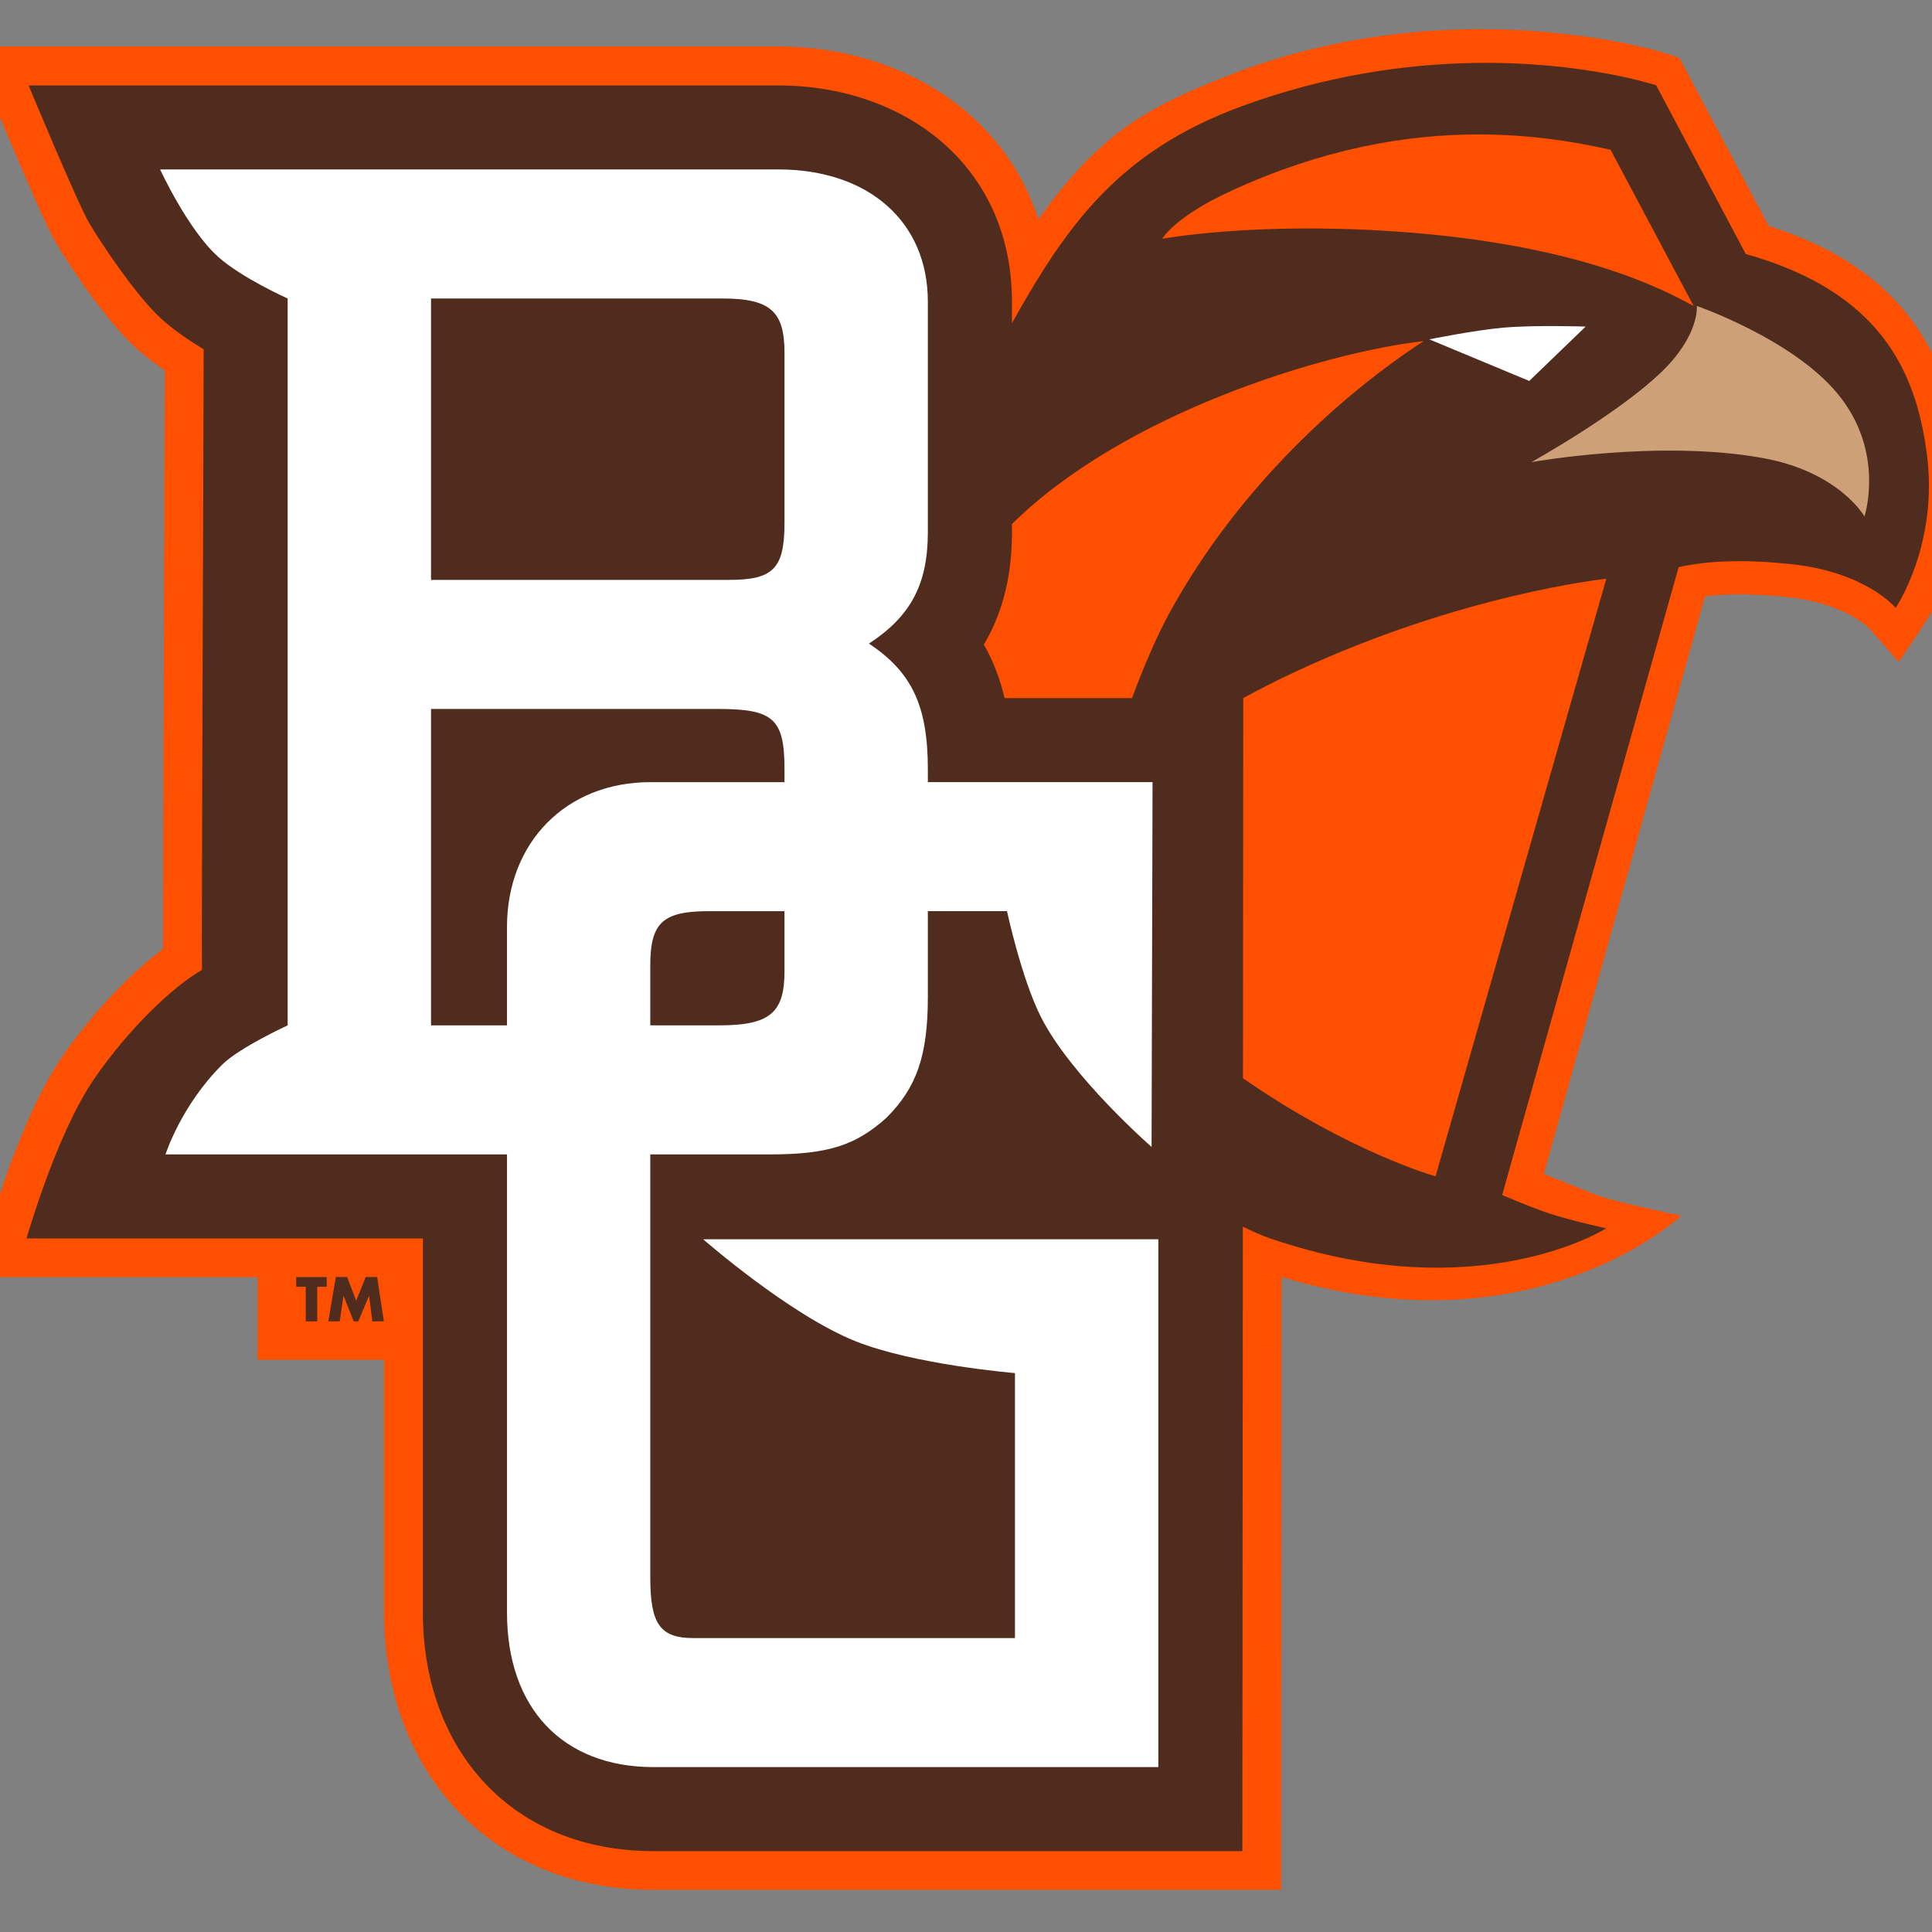 <?xml version="1.0" encoding="UTF-8" standalone="no"?>
<svg width="250px" height="250px" viewBox="0 0 250 250" version="1.1" xmlns="http://www.w3.org/2000/svg" xmlns:xlink="http://www.w3.org/1999/xlink">
    <rect x="0" y="0" width="250" height="250" fill="#808080" stroke="none"/>
    <!-- Generator: Sketch 47.1 (45422) - http://www.bohemiancoding.com/sketch -->
    <title>BGREEN</title>
    <desc>Created with Sketch.</desc>
    <defs></defs>
    <g id="Page-1" stroke="none" stroke-width="1" fill="none" fill-rule="evenodd">
        <g id="BGREEN">
            <g id="Bowling_Green_Falcons_logo" transform="translate(-6, 0)">
                <g id="Group" transform="translate(131.071, 124.839) scale(-1, 1) rotate(-180) translate(-131.071, -124.839) translate(0.594, 0)">
                    <g transform="translate(1.035, 1.352)" id="Shape">
                        <path d="M163.261,238.539 C192.705,250.044 219.664,241.516 220.047,241.388 L221.68,240.843 L233.228,219.091 C251.02,213.47 256.428,202.042 257.98,190.177 C258.855,183.488 257.705,177.824 256.343,173.841 C255.65,171.82 254.903,170.225 254.326,169.134 C253.722,167.984 250.064,162.669 250.064,162.669 L248.236,164.759 C248.147,164.864 246.266,167.012 246.061,167.194 C245.743,167.477 245.186,167.922 244.358,168.414 C242.716,169.393 239.941,170.601 235.733,171.054 C231.602,171.495 228.025,171.538 225.006,171.166 L204.137,96.403 C205.17,96.043 210.756,93.724 211.677,93.441 C214.716,92.505 221.917,91.014 221.917,91.014 C221.917,91.014 203.037,73.157 170.21,83.086 L170.148,3.786 L88.935,3.786 C67.54,3.786 54.072,19.421 54.072,39.675 L54.072,72.375 L37.697,72.375 L37.697,83.063 L1.177,83.063 C1.177,83.063 3.991,93.023 5.629,97.471 C7.227,101.811 9.6,107.49 12.465,111.651 C16.34,117.272 21.253,122.405 25.472,125.525 C25.468,137.863 25.666,187.231 25.697,200.401 C24.45,201.249 23.142,202.232 21.922,203.331 C18.02,206.854 13.042,214.445 11.528,217.043 C10.568,218.692 8.466,223.508 6.782,227.437 C5.013,231.56 0.55,242.314 0.55,242.314 L105.063,242.314 C120.152,242.314 134.135,234.308 138.741,219.915 C146.441,230.816 152.465,234.32 163.261,238.539" fill="#FE5000" fill-rule="nonzero"></path>
                        <path d="M194.937,8.811 C186.374,8.969 176.08,10.359 165.069,14.4 C149.248,20.203 142.489,29.634 135.316,42.478 L135.316,39.696 C135.316,22.097 121.445,11.714 105.054,11.714 L8.072,11.714 C8.072,11.714 14.343,26.813 15.868,29.437 C17.347,31.98 22.003,38.981 25.286,41.946 C26.993,43.483 28.997,44.82 30.724,45.853 C30.732,52.461 30.429,123.706 30.506,126.162 C26.643,128.384 20.975,133.857 16.6,140.201 C11.621,147.423 7.81,160.913 7.81,160.913 L59.092,160.913 L59.092,209.321 C59.092,227.105 70.602,240.193 88.936,240.193 L165.132,240.193 L165.193,159.383 C166.52,160.045 167.747,160.574 168.846,160.949 C195.785,170.108 212.215,159.601 212.215,159.601 C212.215,159.601 207.732,158.627 204.945,157.713 C202.479,156.904 198.751,155.288 198.751,155.288 L221.584,74.05 C225.688,73.125 230.61,73.063 236.192,73.663 C245.881,74.704 249.668,79.318 249.668,79.318 C249.668,79.318 255.247,71.15 253.703,59.382 C252.274,48.477 247.512,38.371 230.27,33.524 L218.678,11.698 C218.678,11.698 209.204,8.544 194.931,8.807 L194.937,8.811 Z M47.828,165.902 L46.854,171.642 L48.336,171.642 L48.814,168.339 L48.832,168.339 L50.145,171.642 L50.737,171.642 L52.117,168.339 L52.135,168.339 L52.552,171.642 L54.04,171.642 L53.175,165.902 L51.693,165.902 L50.459,168.969 L49.292,165.902 L47.828,165.902 L47.828,165.902 Z M42.699,165.908 L42.699,167.166 L43.933,167.166 L43.933,171.642 L45.421,171.642 L45.421,167.166 L46.649,167.166 L46.649,165.908 L42.699,165.908 L42.699,165.908 Z" fill="#4F2C1D" fill-rule="nonzero" transform="translate(130.892, 124.492) scale(-1, 1) rotate(-180) translate(-130.892, -124.492) "></path>
                        <path d="M223.945,208.732 C223.945,208.732 224.313,204.973 219.397,200.223 C213.706,194.722 202.526,188.524 202.526,188.524 C202.526,188.524 218.959,191.49 232.431,189.066 C242.383,187.274 245.631,181.498 245.631,181.498 C245.631,181.498 248.391,189.879 242.128,197.416 C236.259,204.485 223.945,208.732 223.945,208.732" fill="#CDA077"></path>
                        <path d="M25.087,19.664 C25.087,19.664 28.654,27.413 32.576,30.951 C35.622,33.7 41.594,36.365 41.594,36.365 L41.594,130.421 C41.594,130.421 35.344,133.295 33.126,135.501 C27.776,140.82 25.789,147.121 25.789,147.121 L69.976,147.121 L69.976,206.405 C69.976,218.774 77.185,226.402 88.938,226.402 L154.258,226.402 L154.258,158.1 L95.361,158.1 C95.361,158.1 106.459,167.828 115.025,171.274 C122.655,174.343 135.705,175.417 135.705,175.417 L135.705,209.706 L94.089,209.706 C89.761,209.706 88.518,207.848 88.518,201.867 L88.518,147.12 L104.027,147.12 C111.653,147.12 115.162,145.885 119.076,142.378 C122.994,138.464 124.435,134.342 124.435,126.712 L124.435,115.643 L134.676,115.643 C134.676,115.643 136.531,124.256 139.013,129.234 C142.884,136.977 153.384,146.152 153.384,146.152 L153.511,98.949 L124.435,98.949 L124.435,97.31 C124.435,89.065 122.377,84.73 116.814,81.021 C122.172,77.518 124.435,73.4 124.435,66.595 L124.435,36.775 C124.435,26.47 116.814,19.664 105.061,19.664 L25.087,19.664 L25.087,19.664 Z M60.144,36.365 L97.846,36.365 C104.032,36.365 105.885,38.018 105.885,43.375 L105.885,65.356 C105.885,71.333 104.447,72.778 98.675,72.778 L60.146,72.778 L60.146,36.365 L60.144,36.365 Z M205.755,39.933 C203.594,39.923 200.912,39.959 198.829,40.145 C195.09,40.482 189.321,41.651 189.321,41.651 L202.253,47.035 L209.553,40 C209.553,40 207.916,39.944 205.755,39.933 L205.755,39.933 Z M60.144,89.478 L97.23,89.478 C104.446,89.478 105.885,90.714 105.885,97.311 L105.885,98.95 L88.52,98.95 C77.595,98.95 69.974,106.782 69.974,117.707 L69.974,127.941 L69.974,130.421 L60.145,130.421 L60.145,89.477 L60.144,89.478 Z M96.146,115.644 L105.884,115.644 L105.884,123.411 C105.884,128.772 104.03,130.421 97.434,130.421 L88.518,130.421 L88.518,127.941 L88.518,122.655 C88.518,117.088 90.169,115.644 96.146,115.644 L96.146,115.644 Z" fill="#FFFFFF" fill-rule="nonzero" transform="translate(117.32, 123.033) scale(-1, 1) rotate(-180) translate(-117.32, -123.033) "></path>
                        <path d="M195.99,96.113 C186.123,96.07 175.363,98.058 163.72,103.396 C156.291,106.798 154.762,109.62 154.762,109.62 C154.762,109.616 166.409,107.423 184.77,108.658 C209.015,110.288 220.025,116.433 223.531,118.318 L212.781,98.103 C207.51,96.899 201.911,96.139 195.99,96.113 L195.99,96.113 Z M188.587,122.854 C175.572,124.349 149.785,132.229 135.317,146.529 L135.317,147.575 C135.317,152.902 134.264,157.782 131.682,162.122 C132.924,164.309 133.788,166.621 134.361,169.048 L150.85,169.048 C152.305,165.165 153.991,161.148 155.749,157.943 C164.757,141.51 178.359,129.528 188.589,122.855 L188.587,122.854 Z M212.219,153.612 C212.219,153.612 193.543,155.53 171.717,165.769 C169.399,166.857 167.239,167.964 165.246,169.048 L165.246,169.066 L165.209,218.242 C179.068,227.854 190.13,230.932 190.13,230.932 L212.223,153.612 L212.219,153.612 Z" fill="#FE5000" transform="translate(177.606, 163.522) scale(-1, 1) rotate(-180) translate(-177.606, -163.522) "></path>
                    </g>
                </g>
            </g>
        </g>
    </g>
</svg>